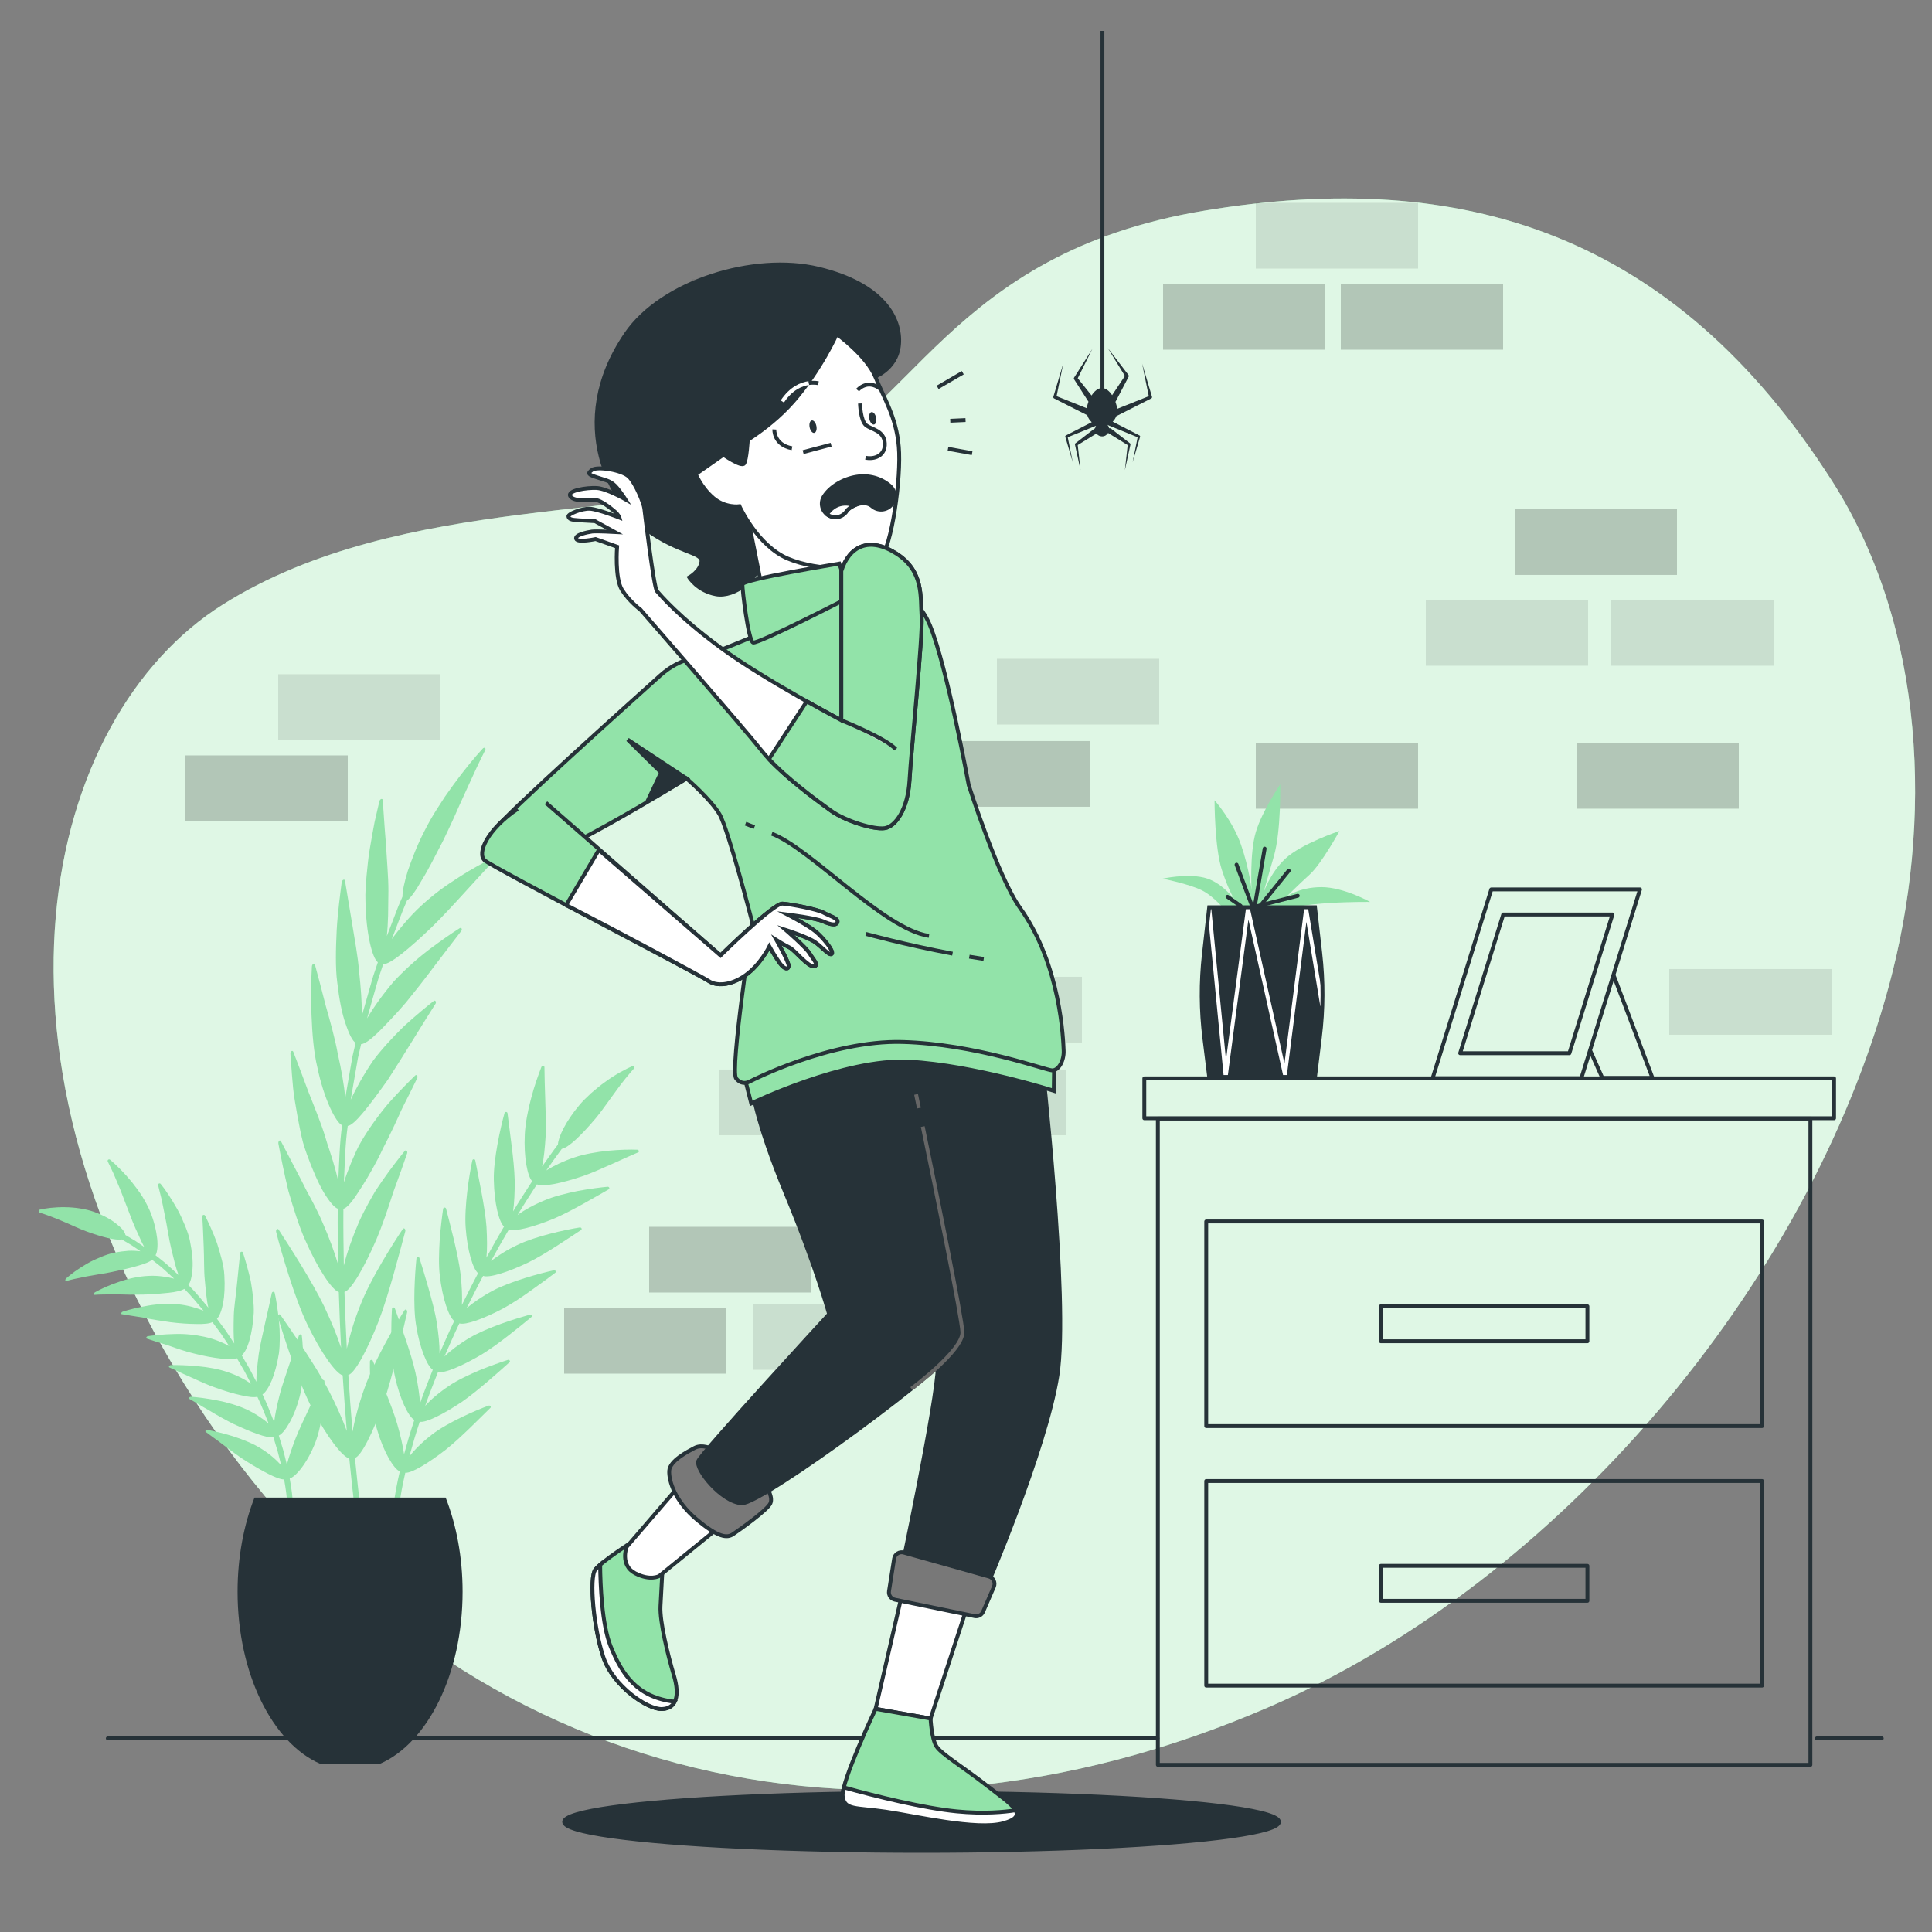 <?xml version="1.0" encoding="utf-8"?>
<!-- Generator: Adobe Illustrator 27.5.0, SVG Export Plug-In . SVG Version: 6.00 Build 0)  -->
<svg version="1.1" xmlns="http://www.w3.org/2000/svg" xmlns:xlink="http://www.w3.org/1999/xlink" x="0px" y="0px"
	 viewBox="0 0 500 500" style="enable-background:new 0 0 500 500;" xml:space="preserve">
<rect x="0" y="0" width="500" height="500" fill="#808080" stroke="none"/>
<g id="Background_Simple">
	<g>
		<path style="fill:#92E3A9;" d="M488.842,255.173c11.472-42.326,9.571-92.64-14.637-130.591
			c-41.029-64.322-95.763-81.136-162.509-70.061c-66.746,11.076-75.633,54.066-109.5,67.326
			c-33.867,13.26-98.238,5.483-144.515,34.596c-46.277,29.113-67.483,116.203-4.67,209.975s170.942,120.928,276.002,75.096
			C403.487,409.022,467.776,332.894,488.842,255.173z"/>
		<path style="opacity:0.7;fill:#FFFFFF;" d="M488.842,255.173c11.472-42.326,9.571-92.64-14.637-130.591
			c-41.029-64.322-95.763-81.136-162.509-70.061c-66.746,11.076-75.633,54.066-109.5,67.326
			c-33.867,13.26-98.238,5.483-144.515,34.596c-46.277,29.113-67.483,116.203-4.67,209.975s170.942,120.928,276.002,75.096
			C403.487,409.022,467.776,332.894,488.842,255.173z"/>
	</g>
</g>
<g id="Bricks">
	<g>
		<rect x="408" y="192.29" style="opacity:0.2;" width="42" height="17"/>
		<rect x="392" y="131.79" style="opacity:0.2;" width="42" height="17"/>
		<rect x="240" y="191.79" style="opacity:0.2;" width="42" height="17"/>
		<rect x="301" y="73.5" style="opacity:0.2;" width="42" height="17"/>
		<rect x="347" y="73.5" style="opacity:0.2;" width="42" height="17"/>
		<rect x="168" y="317.5" style="opacity:0.2;" width="42" height="17"/>
		<rect x="146" y="338.5" style="opacity:0.2;" width="42" height="17"/>
		<rect x="369" y="155.29" style="opacity:0.1;" width="42" height="17"/>
		<rect x="432" y="250.79" style="opacity:0.1;" width="42" height="17"/>
		<rect x="186" y="276.789" style="opacity:0.1;" width="42" height="17"/>
		<rect x="234" y="276.789" style="opacity:0.1;" width="42" height="17"/>
		<rect x="238" y="252.79" style="opacity:0.1;" width="42" height="17"/>
		<rect x="417" y="155.29" style="opacity:0.1;" width="42" height="17"/>
		<rect x="258" y="170.5" style="opacity:0.1;" width="42" height="17"/>
		<rect x="195" y="337.5" style="opacity:0.1;" width="42" height="17"/>
		<rect x="325" y="52.5" style="opacity:0.1;" width="42" height="17"/>
		<rect x="48" y="195.5" style="opacity:0.2;" width="42" height="17"/>
		<rect x="72" y="174.5" style="opacity:0.1;" width="42" height="17"/>
		<rect x="179" y="72.289" style="opacity:0.1;" width="42" height="17"/>
		<rect x="325" y="192.29" style="opacity:0.2;" width="42" height="17"/>
	</g>
</g>
<g id="Furniture">
	<g>
		
			<line style="fill:none;stroke:#263238;stroke-linecap:round;stroke-linejoin:round;stroke-miterlimit:10;" x1="299.562" y1="449.885" x2="27.899" y2="449.885"/>
		
			<line style="fill:none;stroke:#263238;stroke-linecap:round;stroke-linejoin:round;stroke-miterlimit:10;" x1="487" y1="449.885" x2="470.216" y2="449.885"/>
		<g>
			
				<rect x="299.65" y="289.483" style="fill:none;stroke:#263238;stroke-linecap:round;stroke-linejoin:round;stroke-miterlimit:10;" width="168.883" height="167.263"/>
			<g>
				
					<rect x="312.171" y="316.116" style="fill:none;stroke:#263238;stroke-linecap:round;stroke-linejoin:round;stroke-miterlimit:10;" width="143.842" height="52.957"/>
				
					<rect x="357.363" y="338.074" style="fill:none;stroke:#263238;stroke-linecap:round;stroke-linejoin:round;stroke-miterlimit:10;" width="53.457" height="9.041"/>
			</g>
			<g>
				
					<rect x="312.171" y="383.282" style="fill:none;stroke:#263238;stroke-linecap:round;stroke-linejoin:round;stroke-miterlimit:10;" width="143.842" height="52.957"/>
				
					<rect x="357.363" y="405.24" style="fill:none;stroke:#263238;stroke-linecap:round;stroke-linejoin:round;stroke-miterlimit:10;" width="53.457" height="9.042"/>
			</g>
			
				<rect x="296.15" y="279.079" style="fill:none;stroke:#263238;stroke-linecap:round;stroke-linejoin:round;stroke-miterlimit:10;" width="178.509" height="10.318"/>
		</g>
	</g>
	<g>
		<g>
			<polygon style="fill:none;stroke:#263238;stroke-linecap:round;stroke-linejoin:round;stroke-miterlimit:10;" points="
				424.43,230.181 385.938,230.181 370.761,279.052 409.252,279.052 			"/>
			<polygon style="fill:none;stroke:#263238;stroke-linecap:round;stroke-linejoin:round;stroke-miterlimit:10;" points="
				417.305,236.669 389.033,236.669 377.885,272.565 406.158,272.565 			"/>
		</g>
		<polyline style="fill:none;stroke:#263238;stroke-linecap:round;stroke-linejoin:round;stroke-miterlimit:10;" points="
			417.706,252.671 427.653,278.953 414.679,278.953 411.651,272.133 		"/>
	</g>
</g>
<g id="Plants">
	<g>
		<g>
			<path style="fill:#92E3A9;" d="M49.139,321.059c-0.231-1.22-0.706-2.51-1.262-3.883c-0.571-1.357-1.192-2.826-1.947-4.16
				c-1.505-2.671-3.165-5.19-4.335-6.605c-0.258-0.333-0.783-0.065-0.677,0.343c0.221,0.884,0.512,2.052,0.843,3.379
				c0.299,1.334,0.587,2.846,0.887,4.352c0.638,2.982,1.066,6.171,1.614,8.437c0.346,1.401,0.672,2.722,0.969,3.927
				c0.314,1.195,0.638,2.242,0.969,3.112l-2.902-2.636c-0.966-0.88-2.035-1.641-3.047-2.467c0.427-0.696,0.632-2.25,0.434-4.268
				c-0.234-1.972-0.779-4.548-1.879-7.173c-0.48-1.123-1.142-2.377-1.922-3.677c-0.792-1.281-1.759-2.536-2.73-3.783
				c-1.984-2.431-4.186-4.594-5.647-5.808c-0.329-0.284-0.804,0.074-0.614,0.459c0.412,0.847,0.957,1.942,1.526,3.2
				c0.532,1.264,1.127,2.681,1.738,4.133c1.098,2.855,2.247,5.843,3.111,8.089c0.557,1.362,1.104,2.606,1.631,3.702
				c0.492,1.149,0.965,2.151,1.419,2.971l-2.375-1.619l-2.475-1.465c-0.071-0.388-0.316-0.852-0.713-1.37
				c-0.414-0.489-0.989-1.016-1.694-1.568c-1.392-1.132-3.395-2.208-5.703-3.053c-2.057-0.728-4.875-1.189-7.538-1.21
				c-2.662-0.045-5.132,0.289-6.573,0.643c-0.333,0.086-0.299,0.678-0.012,0.762c1.365,0.393,3.576,1.212,5.829,2.174
				c2.269,0.936,4.571,2.083,6.434,2.733c3.866,1.409,7.37,2.32,9.025,2.038l2.455,1.453c0.806,0.503,1.575,1.067,2.365,1.597
				c-0.91-0.105-1.947-0.163-3.078-0.122c-1.156,0.083-2.391,0.245-3.649,0.498c-1.044,0.189-2.259,0.599-3.483,1.101
				c-1.229,0.516-2.444,1.044-3.618,1.748c-1.165,0.674-2.241,1.374-3.16,2.02c-0.925,0.674-1.696,1.323-2.263,1.806
				c-0.257,0.223-0.257,0.752-0.002,0.68c1.123-0.345,3.039-0.769,5.25-1.194c1.133-0.199,2.303-0.405,3.428-0.602
				c1.14-0.164,2.273-0.355,3.298-0.588c2.327-0.513,4.55-0.957,6.42-1.525c1.845-0.526,3.236-1.027,3.861-1.624
				c0.973,0.792,1.994,1.525,2.928,2.364l2.788,2.533c-0.892-0.236-1.929-0.435-3.059-0.572c-1.124-0.146-2.353-0.219-3.679-0.136
				c-2.2,0.102-4.988,0.631-7.568,1.548c-1.281,0.436-2.475,0.888-3.527,1.357c-1.063,0.495-1.962,0.96-2.631,1.322
				c-0.304,0.166-0.394,0.69-0.117,0.674c1.235-0.12,3.241-0.094,5.568-0.121c1.163-0.015,2.338,0.078,3.538,0.077
				c1.215-0.007,2.379-0.014,3.412-0.021c2.359-0.042,4.744-0.26,6.63-0.462c1.881-0.202,3.366-0.532,4.064-1.02
				c1.792,1.766,3.378,3.72,4.987,5.653c-1.723-0.687-3.951-1.405-6.587-1.659c-2.227-0.193-5.059-0.132-7.773,0.343
				c-2.718,0.467-5.126,1.085-6.595,1.573c-0.337,0.115-0.501,0.617-0.213,0.644c1.279,0.205,3.384,0.542,5.638,0.902
				c2.249,0.492,4.903,0.867,6.965,1.171c2.381,0.297,4.739,0.456,6.692,0.461c1.904,0.056,3.415-0.085,4.167-0.485l2.246,3.039
				l2.089,3.148c-1.613-0.888-3.78-1.813-6.402-2.387c-2.181-0.479-5.038-0.833-7.832-0.717c-2.767,0.063-5.289,0.329-6.814,0.553
				c-0.359,0.067-0.575,0.529-0.302,0.626c1.212,0.409,3.255,1.077,5.587,1.771c2.263,0.827,4.804,1.683,6.932,2.164
				c2.35,0.59,4.672,1.021,6.61,1.236c1.945,0.209,3.413,0.249,4.215-0.081l1.912,3.258l1.755,3.344
				c-1.511-1.053-3.579-2.192-6.117-3.03c-2.087-0.729-4.936-1.275-7.729-1.516c-2.768-0.265-5.301-0.33-6.931-0.274
				c-0.364,0.009-0.639,0.472-0.355,0.595c1.264,0.534,3.194,1.516,5.47,2.499c2.22,1.005,4.586,2.128,6.668,2.809
				c2.271,0.819,4.536,1.486,6.443,1.901c1.859,0.436,3.363,0.613,4.183,0.378c1.091,2.27,2.009,4.614,2.926,6.956
				c-1.394-1.212-3.352-2.564-5.738-3.685c-2.033-0.932-4.76-1.793-7.514-2.312c-2.721-0.544-5.234-0.853-6.851-0.957
				c-0.361-0.027-0.685,0.403-0.417,0.553c1.197,0.648,3.004,1.804,5.161,3.002c2.017,1.244,4.389,2.548,6.266,3.485
				c4.438,2.055,8.599,3.719,10.327,3.442l1.093,3.609l0.932,3.652c-1.222-1.381-2.988-2.961-5.237-4.347
				c-1.819-1.183-4.588-2.3-7.15-3.145c-2.644-0.833-5.167-1.384-6.681-1.677c-0.351-0.065-0.723,0.324-0.489,0.503
				c1.006,0.79,2.867,2.061,4.731,3.506c1.95,1.421,3.983,3,5.816,4.123c4.092,2.541,8.06,4.714,9.755,4.69
				c0.454,2.457,0.781,4.956,0.886,7.421c0.015,0.312,0.343,0.542,0.75,0.551c0.406,0.008,0.735-0.275,0.719-0.601
				c-0.11-2.582-0.444-5.112-0.907-7.624c1.592-0.447,4.611-4.09,6.652-9.34c0.849-2.232,1.547-5.316,1.883-8.262
				c0.42-2.983,0.41-5.774,0.461-7.537c0.007-0.401-0.567-0.474-0.732-0.101c-0.734,1.611-1.936,4.249-3.2,7.024
				c-1.323,2.766-2.618,5.554-3.502,7.744c-1.015,2.686-1.867,5.092-2.289,6.907c-0.295-1.272-0.637-2.533-0.959-3.798l-1.135-3.747
				c0.754-0.338,1.736-1.487,2.729-3.245c1.019-1.767,1.963-4.116,2.662-6.81c0.658-2.344,0.855-5.382,0.949-8.373
				c-0.028-2.911-0.162-5.779-0.387-7.458c-0.047-0.387-0.626-0.392-0.746-0.009c-0.498,1.663-1.464,4.457-2.414,7.295
				c-0.909,2.827-2.023,5.818-2.565,8.049c-0.71,2.786-1.241,5.267-1.427,7.121c-0.939-2.433-1.896-4.862-3.024-7.215
				c0.71-0.425,1.569-1.691,2.376-3.559c0.755-1.839,1.44-4.278,1.879-7.044c0.3-2.327,0.304-5.442,0.026-8.362
				c-0.32-2.879-0.738-5.698-1.125-7.335c-0.085-0.376-0.66-0.32-0.742,0.072c-0.327,1.693-1.015,4.564-1.667,7.478
				c-0.619,2.902-1.37,5.96-1.703,8.257c-0.358,2.816-0.656,5.364-0.625,7.226l-1.813-3.465l-1.979-3.373
				c0.648-0.492,1.409-1.873,1.967-3.783c0.56-1.91,0.99-4.403,1.148-7.191c0.079-2.352-0.275-5.386-0.784-8.297
				c-0.654-2.876-1.473-5.631-2.01-7.314c-0.118-0.387-0.712-0.264-0.732,0.139c-0.181,1.773-0.477,4.677-0.789,7.731
				c-0.254,2.973-0.796,6.101-0.852,8.398c-0.064,2.826-0.105,5.398,0.121,7.246l-2.158-3.26l-2.323-3.144
				c0.606-0.564,1.183-1.982,1.597-3.974c0.358-1.959,0.494-4.485,0.318-7.298c-0.107-2.445-0.991-5.405-1.907-8.322
				c-1.019-2.836-2.293-5.475-3.087-7.101c-0.2-0.358-0.76-0.169-0.724,0.241c0.148,1.808,0.253,4.817,0.377,7.832
				c0.133,3.02,0.041,6.242,0.28,8.526c0.267,2.853,0.477,5.433,0.923,7.226c-1.672-2.004-3.312-4.036-5.175-5.873
				c0.532-0.634,0.928-2.109,1.07-4.151C49.975,326.35,49.715,323.858,49.139,321.059z"/>
		</g>
		<g>
			<path style="fill:#92E3A9;" d="M105.063,259.445c2.171-2.67,5.069-6.321,7.64-9.799c2.629-3.428,5.126-6.684,6.65-8.671
				c0.36-0.443,0.077-1.041-0.365-0.77c-1.921,1.196-4.952,3.292-8.232,5.765c-3.223,2.483-6.443,5.438-8.878,8.076
				c-2.82,3.309-5.231,6.699-6.88,9.52l1.995-7.06l1.017-3.524l1.17-3.477c1.681,0.206,6.747-3.989,12.594-9.586
				c5.028-4.884,12.493-13.558,16.025-17.073c0.387-0.413,0.15-1.04-0.305-0.806c-1.981,1.034-5.344,2.766-8.728,4.984
				c-1.7,1.101-3.507,2.271-5.13,3.51c-1.619,1.241-3.153,2.507-4.458,3.718c-1.642,1.485-3.088,3.034-4.377,4.538
				c-1.299,1.5-2.455,2.949-3.415,4.272c1.323-3.329,2.496-6.72,3.942-9.999c0.926-0.645,2.311-2.583,3.885-5.366
				c1.709-2.721,3.49-6.347,5.522-10.248c0.87-1.745,1.778-3.787,2.772-5.903c0.475-1.072,0.96-2.167,1.447-3.267
				c0.499-1.094,1-2.192,1.493-3.273c1.955-4.338,3.851-8.406,5.107-10.834c0.285-0.553-0.193-0.901-0.629-0.431
				c-1.892,2.035-4.807,5.524-7.66,9.461c-0.704,0.991-1.419,1.998-2.131,3c-0.667,1.033-1.332,2.062-1.982,3.068
				c-1.305,2.015-2.409,4.019-3.303,5.804c-1.928,3.7-3.264,7.327-4.296,10.269c-0.939,2.987-1.404,5.369-1.393,6.713l-1.083,2.521
				l-0.986,2.561l-1.972,5.121c0.16-1.597,0.269-3.412,0.322-5.382c0.024-1.975,0.05-4.089,0.077-6.275
				c0.005-1.831-0.092-3.9-0.244-6.064c-0.141-2.158-0.287-4.393-0.428-6.55c-0.372-4.36-0.597-8.4-0.794-10.897
				c-0.042-0.568-0.717-0.344-0.87,0.29c-0.32,1.383-0.743,3.209-1.224,5.286c-0.403,2.096-0.829,4.436-1.222,6.823
				c-0.429,2.371-0.643,4.872-0.873,7.184c-0.204,2.325-0.363,4.489-0.285,6.377c0.122,8.526,1.783,14.982,3.21,15.981l-1.153,3.428
				c-0.36,1.15-0.67,2.316-1.007,3.473l-1.982,6.957c0.034-3.201-0.238-7.262-0.735-11.653c-0.274-3.624-1.127-8.211-1.831-12.506
				c-0.72-4.328-1.389-8.344-1.794-10.78c-0.085-0.557-0.746-0.276-0.853,0.363c-0.357,2.848-1.006,7.452-1.292,12.307
				c-0.239,4.879-0.372,9.899,0.142,13.65c0.49,4.247,1.184,7.914,2.153,10.67c0.906,2.739,1.833,4.503,2.597,4.932l-0.814,3.525
				l-0.621,3.564l-1.235,7.131c-0.306-3.186-0.996-7.196-1.974-11.528c-0.648-3.584-1.877-8.05-3.088-12.295
				c-1.051-4.188-2.125-8.155-2.787-10.581c-0.151-0.553-0.768-0.203-0.796,0.452c-0.343,5.745-0.406,18.704,1.407,26.044
				c1.728,8.369,4.841,14.362,6.411,15.027c-0.672,4.784-0.746,9.618-0.993,14.437c-0.353-1.565-0.823-3.324-1.395-5.218
				c-0.286-0.947-0.598-1.927-0.933-2.934c-0.354-1.009-0.687-2.04-0.981-3.083c-1.041-3.493-2.824-7.82-4.442-11.92
				c-1.488-4.066-2.974-7.921-3.885-10.281c-0.208-0.538-0.785-0.122-0.744,0.537c0.104,1.435,0.242,3.329,0.399,5.484
				c0.186,2.142,0.342,4.509,0.793,6.957c0.395,2.437,0.838,4.905,1.315,7.203c0.246,1.15,0.469,2.255,0.756,3.3
				c0.316,1.049,0.635,2.032,0.953,2.925c1.46,4.071,2.979,7.521,4.405,9.972c1.488,2.431,2.78,3.953,3.621,4.21
				c-0.044,4.812,0.024,9.623,0.103,14.433c-0.924-3.084-2.288-6.887-4.04-10.87c-0.712-1.668-1.611-3.503-2.599-5.387
				c-0.506-0.938-1.021-1.892-1.536-2.847c-0.497-0.985-0.994-1.97-1.482-2.938c-2.059-3.945-3.97-7.605-5.129-9.826
				c-0.273-0.515-0.794-0.032-0.671,0.624c0.542,2.869,1.452,7.556,2.599,12.284c1.313,4.526,2.794,9.205,4.291,12.552
				c3.339,7.641,7.05,13.099,8.739,13.551c0.149,4.809,0.35,9.615,0.591,14.42c-0.983-3.054-2.548-6.805-4.385-10.727
				c-3.155-6.538-9.144-15.773-11.776-19.845c-0.302-0.462-0.794,0.032-0.634,0.636c1.349,5.315,4.843,17.248,8.021,23.82
				c3.607,7.516,7.486,12.852,9.186,13.249c0.315,4.801,0.653,9.6,1.068,14.393c-1.111-3.018-2.762-6.72-4.74-10.578
				c-3.354-6.435-9.67-15.457-12.42-19.429c-0.313-0.451-0.793,0.059-0.618,0.656c1.545,5.252,5.399,17.056,8.804,23.524
				c3.838,7.398,7.901,12.607,9.619,12.944c0.467,4.778,0.978,9.55,1.593,14.319c0.077,0.602,0.471,1.047,0.873,0.989
				c0.402-0.058,0.662-0.582,0.585-1.18c-0.611-4.737-1.121-9.496-1.586-14.255c1.612-0.488,4.607-6.399,7.382-14.201
				c2.352-6.742,4.945-18.385,6.117-23.455c0.134-0.579-0.379-1.027-0.661-0.576c-2.474,3.935-7.916,13.243-10.313,20.025
				c-1.504,4.176-2.579,8.202-3.143,11.411c-0.427-4.883-0.77-9.773-1.092-14.664c1.634-0.432,4.831-6.245,7.846-13.956
				c2.584-6.665,5.53-18.206,6.889-23.222c0.149-0.574-0.353-1.037-0.646-0.597c-2.588,3.84-8.36,12.955-10.964,19.657
				c-1.656,4.125-2.822,8.113-3.519,11.304c-0.251-4.895-0.455-9.793-0.608-14.692c1.643-0.378,5.023-6.087,8.308-13.683
				c1.383-3.278,2.949-7.781,4.299-12.072c1.513-4.081,2.843-7.836,3.614-10.126c0.177-0.52-0.3-0.993-0.614-0.607
				c-1.378,1.693-3.631,4.566-5.947,7.909c-0.578,0.836-1.164,1.696-1.733,2.576c-0.535,0.91-1.06,1.829-1.563,2.74
				c-1.005,1.823-1.921,3.62-2.649,5.264c-1.743,4.065-3.123,8.011-3.879,11.177c-0.086-4.9-0.154-9.802-0.11-14.703
				c0.824-0.16,2.137-1.637,3.666-4.008c1.581-2.352,3.497-5.492,5.319-9.029c0.395-0.761,0.797-1.593,1.202-2.472
				c0.446-0.878,0.916-1.802,1.399-2.753c0.946-1.901,1.889-3.906,2.773-5.85c0.828-1.949,1.849-3.818,2.672-5.483
				c0.817-1.658,1.535-3.115,2.079-4.219c0.243-0.501-0.171-1.028-0.533-0.677c-1.587,1.537-4.192,4.152-6.915,7.213
				c-2.588,3.064-5.127,6.605-6.941,9.691c-0.578,0.951-1.062,1.906-1.482,2.853c-0.437,0.946-0.846,1.881-1.226,2.794
				c-0.759,1.826-1.397,3.565-1.89,5.123c0.257-4.88,0.314-9.775,0.998-14.623c1.725-0.151,5.662-5.329,10.353-11.914
				c3.777-5.78,9.689-15.557,12.36-19.688c0.296-0.477-0.059-1.047-0.457-0.733c-1.747,1.377-4.622,3.724-7.658,6.491
				c-2.866,2.794-5.853,6.031-7.998,8.901c-2.436,3.578-4.462,7.204-5.834,10.18l1.252-7.227l0.625-3.613l0.824-3.574
				c0.84,0.02,2.449-1.14,4.454-3.076C99.861,265.173,102.442,262.51,105.063,259.445z"/>
		</g>
		<g>
			<path style="fill:#92E3A9;" d="M143.46,315.332c4.601-1.97,11.235-5.931,14.089-7.54c0.329-0.181,0.096-0.697-0.301-0.664
				c-1.735,0.157-4.578,0.512-7.621,1.075c-2.992,0.607-6.223,1.393-8.535,2.378c-2.895,1.182-5.398,2.573-7.15,3.861
				c1.61-2.683,3.31-5.309,5.014-7.931c1.51,0.753,6.426-0.3,11.882-2.131c2.347-0.792,5.208-2.111,7.857-3.281
				c2.633-1.219,5.056-2.249,6.488-2.886c0.329-0.132,0.132-0.654-0.255-0.671c-1.695-0.072-4.512-0.023-7.545,0.271
				c-3.022,0.31-6.248,0.883-8.626,1.693c-2.964,0.969-5.514,2.235-7.365,3.396c1.319-1.871,2.621-3.756,3.998-5.584
				c1.699-0.263,5.117-3.568,8.7-7.816c0.79-0.948,1.659-2.053,2.51-3.278c0.871-1.2,1.784-2.457,2.672-3.68
				c1.755-2.478,3.585-4.666,4.779-5.999c0.267-0.307-0.064-0.798-0.438-0.624c-1.646,0.731-4.345,2.124-6.901,4.01
				c-1.307,0.917-2.553,1.964-3.741,2.984c-1.133,1.058-2.21,2.092-3.031,3.085c-3.484,4.125-5.478,8.285-5.547,10.196
				c-1.422,1.86-2.737,3.796-4.096,5.7c0.457-2.101,0.733-4.907,0.923-8.002c0.126-2.606,0.005-6.014-0.11-9.301
				c-0.099-3.277-0.207-6.437-0.209-8.385c0-0.444-0.608-0.513-0.784-0.087c-0.716,1.869-1.846,4.913-2.671,8.145
				c-0.877,3.226-1.495,6.639-1.625,9.28c-0.306,6.02,0.715,10.962,1.915,12.145c-1.678,2.585-3.358,5.168-4.942,7.81
				c0.295-2.146,0.449-4.935,0.412-8.031c-0.068-2.608-0.394-5.955-0.823-9.195c-0.411-3.242-0.798-6.302-1.034-8.166
				c-0.051-0.428-0.652-0.455-0.774-0.034c-1.047,3.719-2.92,12.125-2.769,17.366c0.115,5.996,1.336,10.849,2.637,11.985
				c-1.569,2.651-3.073,5.338-4.553,8.039c0.232-2.136,0.187-4.96,0.012-8.029c-0.378-5.142-2.208-13.422-2.898-17.116
				c-0.084-0.419-0.679-0.413-0.766,0.009c-0.819,3.697-2.111,12.14-1.725,17.342c0.419,5.957,1.876,10.756,3.221,11.828
				c-1.46,2.712-2.815,5.477-4.197,8.227c0.135-2.145-0.004-4.951-0.345-8.017c-0.603-5.113-2.826-13.267-3.747-16.902
				c-0.105-0.411-0.699-0.378-0.765,0.043c-0.268,1.855-0.653,4.9-0.889,8.114c-0.186,3.238-0.294,6.611,0.04,9.218
				c0.672,5.909,2.347,10.669,3.732,11.671c-1.348,2.77-2.554,5.607-3.807,8.421c0.022-2.15-0.234-4.942-0.728-8.004
				c-0.38-2.541-1.273-5.841-2.146-8.936c-0.867-3.083-1.777-6.002-2.343-7.784c-0.129-0.406-0.715-0.347-0.755,0.078
				c-0.374,3.701-0.975,12.191-0.09,17.386c0.925,5.905,2.892,10.575,4.309,11.49c-1.144,2.862-2.269,5.732-3.285,8.644
				c-0.15-2.163-0.547-4.927-1.207-7.962c-0.571-2.547-1.563-5.757-2.63-8.845c-1.01-3.051-2.044-5.947-2.685-7.718
				c-0.146-0.404-0.731-0.313-0.753,0.119c-0.232,3.778-0.422,12.349,0.771,17.507c1.281,5.886,3.512,10.405,5.02,11.234
				c-0.982,2.924-1.846,5.888-2.659,8.867c-0.308-2.143-0.921-4.878-1.789-7.876c-1.455-4.962-4.897-12.803-6.298-16.294
				c-0.166-0.397-0.748-0.269-0.75,0.165c-0.075,3.795,0.292,12.491,1.838,17.595c1.702,5.849,4.307,10.178,5.89,10.863
				c-0.697,3.006-1.29,6.031-1.659,9.13c-0.044,0.392,0.254,0.752,0.661,0.778c0.405,0.025,0.758-0.24,0.8-0.617
				c0.356-2.991,0.941-5.989,1.629-8.951c1.641,0.153,5.926-2.469,10.435-5.944c3.861-3.047,9.184-8.526,11.589-10.852
				c0.269-0.268-0.093-0.712-0.466-0.57c-3.306,1.196-10.696,4.403-14.704,7.518c-2.455,1.895-4.479,3.909-5.809,5.632
				c0.822-3.011,1.691-6.012,2.687-8.975c1.622,0.307,6.118-1.952,10.907-5.151c4.082-2.808,9.836-8.023,12.337-10.255
				c0.283-0.257-0.054-0.725-0.434-0.602c-1.665,0.54-4.405,1.478-7.284,2.656c-2.811,1.193-5.82,2.615-7.897,4.026
				c-2.591,1.732-4.772,3.59-6.222,5.208c1.03-2.951,2.166-5.865,3.328-8.768c1.631,0.429,6.227-1.548,11.233-4.486
				c4.257-2.577,10.297-7.549,12.93-9.726c0.297-0.249-0.015-0.736-0.402-0.627c-1.699,0.479-4.489,1.312-7.427,2.362
				c-2.924,1.048-5.925,2.338-8.134,3.616c-2.678,1.593-4.956,3.325-6.533,4.838c1.265-2.86,2.492-5.738,3.86-8.553
				c1.585,0.508,6.308-1.191,11.457-3.932c2.183-1.204,4.896-2.98,7.313-4.741c2.465-1.732,4.703-3.411,6.055-4.432
				c0.312-0.229,0.026-0.725-0.369-0.638c-3.442,0.749-11.321,2.872-15.809,5.286c-2.77,1.468-5.107,3.102-6.771,4.526
				c1.407-2.796,2.781-5.609,4.266-8.365c1.549,0.579,6.372-0.922,11.612-3.427c4.529-2.185,10.925-6.635,13.75-8.447
				c0.32-0.212,0.055-0.72-0.34-0.655c-3.478,0.526-11.428,2.256-16.01,4.466c-2.858,1.322-5.233,2.871-6.961,4.218
				c1.506-2.744,3.03-5.477,4.624-8.169C133.219,318.825,138.121,317.555,143.46,315.332z"/>
		</g>
		<path style="fill:#263238;" d="M82.823,456.451h15.555c12.303-5.4,21.34-23.278,21.34-44.516c0-8.942-1.606-17.285-4.379-24.358
			H65.862c-2.773,7.073-4.378,15.416-4.378,24.358C61.483,433.173,70.52,451.051,82.823,456.451z"/>
	</g>
	<g>
		<path style="fill:#92E3A9;" d="M317.338,235.89c0,0-3.014-3.836-6.302-5.48c-3.288-1.644-10.138-3.014-10.138-3.014
			s6.028-1.37,10.685-0.274c4.658,1.096,7.946,5.754,7.946,5.754s-1.37-1.918-3.288-7.672c-1.918-5.754-1.918-18.083-1.918-18.083
			s4.658,5.206,6.85,11.507c2.192,6.302,2.74,11.781,2.74,11.781s-0.548-9.59,1.096-15.069c1.644-5.48,6.302-12.329,6.302-12.329
			s0.274,12.055-1.644,18.631c-1.918,6.576-2.74,9.589-2.74,9.589s1.644-5.206,5.754-9.041c4.11-3.836,13.973-7.124,13.973-7.124
			s-4.658,8.493-7.672,11.233c-3.014,2.74-6.028,5.754-6.028,5.754s3.288-2.466,9.042-2.466c5.754,0,12.603,3.836,12.603,3.836
			s-20.001-0.274-23.837,3.014L317.338,235.89z"/>
		<g>
			
				<line style="fill:none;stroke:#263238;stroke-linecap:round;stroke-linejoin:round;stroke-miterlimit:10;" x1="321.059" y1="234.425" x2="317.683" y2="232.088"/>
			
				<line style="fill:none;stroke:#263238;stroke-linecap:round;stroke-linejoin:round;stroke-miterlimit:10;" x1="324.694" y1="236.243" x2="320.02" y2="223.778"/>
			
				<line style="fill:none;stroke:#263238;stroke-linecap:round;stroke-linejoin:round;stroke-miterlimit:10;" x1="324.175" y1="237.801" x2="327.291" y2="219.624"/>
			
				<line style="fill:none;stroke:#263238;stroke-linecap:round;stroke-linejoin:round;stroke-miterlimit:10;" x1="324.694" y1="236.243" x2="333.523" y2="225.336"/>
			
				<line style="fill:none;stroke:#263238;stroke-linecap:round;stroke-linejoin:round;stroke-miterlimit:10;" x1="322.963" y1="235.126" x2="335.86" y2="231.828"/>
		</g>
		<path style="fill:#263238;" d="M340.324,278.716h-27.388l-1.235-9.935c-0.901-7.251-0.945-14.583-0.129-21.843l1.364-12.136
			h27.388l1.35,11.876c0.825,7.252,0.792,14.576-0.097,21.82L340.324,278.716z"/>
		<polyline style="fill:#263238;stroke:#FFFFFF;stroke-linecap:round;stroke-linejoin:round;stroke-miterlimit:10;" points="
			342.142,260.058 338.032,235.126 332.553,278.142 322.963,235.126 317.209,278.69 312.937,234.801 		"/>
		<path style="fill:none;stroke:#263238;stroke-miterlimit:10;" d="M340.324,278.716h-27.388l-1.235-9.935
			c-0.901-7.251-0.945-14.583-0.129-21.843l1.364-12.136h27.388l1.35,11.876c0.825,7.252,0.792,14.576-0.097,21.82L340.324,278.716z
			"/>
	</g>
</g>
<g id="Spider">
	<g>
		<path style="fill:#263238;" d="M298.132,102.679l-2.552-8.566l1.721,8.419l-8.182,3.279c-0.059-0.564-0.211-1.189-0.44-1.811
			l3.382-6.456l0.022-0.042c0.078-0.15,0.057-0.325-0.039-0.451l-5.348-6.979l4.429,7.227l-3.312,4.979
			c-0.701-1.061-1.622-1.849-2.634-1.849c-1.036,0-1.977,0.826-2.684,1.926l-3.578-4.464l3.781-7.587l-4.721,7.419
			c-0.085,0.134-0.091,0.311,0.001,0.453l0.026,0.04l3.69,5.74c-0.218,0.58-0.365,1.164-0.435,1.701l-7.816-3.126l1.724-8.419
			l-2.558,8.566c-0.051,0.17,0.025,0.356,0.189,0.439l0.031,0.016l8.553,4.329c0.215,0.705,0.622,1.324,1.158,1.802l-6.679,3.431
			l-0.023,0.012c-0.124,0.064-0.182,0.208-0.143,0.338l1.939,6.593l-1.307-6.48l7.316-2.97c-0.118,0.2-0.197,0.423-0.231,0.663
			c-0.053,0.016-0.105,0.037-0.155,0.067c-0.02,0.012-0.039,0.026-0.057,0.04l-4.856,3.749l-0.029,0.022
			c-0.102,0.079-0.144,0.208-0.118,0.328l1.438,6.609l-0.724-6.483l4.843-2.986c0.333,0.447,0.862,0.741,1.462,0.741
			c0.665,0,1.242-0.359,1.562-0.891c0.013,0.009,0.023,0.02,0.037,0.028l5.029,3.107l-0.723,6.483l1.435-6.609
			c0.026-0.119-0.016-0.249-0.118-0.328l-0.029-0.022l-4.845-3.749c-0.018-0.014-0.038-0.028-0.057-0.04
			c-0.152-0.094-0.327-0.117-0.488-0.081c-0.048-0.318-0.176-0.606-0.366-0.849c0.018-0.007,0.038-0.013,0.056-0.02
			c0.059,0.057,0.128,0.104,0.208,0.137l7.504,3.053l-1.305,6.48l1.935-6.593c0.038-0.131-0.019-0.274-0.143-0.338l-0.024-0.012
			l-6.918-3.563c0.404-0.398,0.72-0.882,0.925-1.421l9.026-4.579l0.031-0.016C298.107,103.035,298.183,102.849,298.132,102.679z"/>
		<line style="fill:none;stroke:#263238;stroke-miterlimit:10;" x1="285.308" y1="101.199" x2="285.308" y2="8"/>
	</g>
</g>
<g id="Character">
	<g>
		<ellipse style="fill:#263238;stroke:#263238;stroke-miterlimit:10;" cx="238.5" cy="471.5" rx="92.5" ry="7.5"/>
		<g>
			<g>
				<path style="fill:#263238;stroke:#263238;stroke-miterlimit:10;" d="M225.684,97.812c0,0,6.405-1.963,6.977-8.651
					c0.572-6.688-3.988-15.544-20.777-19.602c-16.788-4.058-40.603,3.348-49.834,16.831c-16.012,23.388-3.25,44.548,5.237,50.677
					c8.487,6.128,14.593,5.829,14.247,8.33c-0.345,2.501-3.158,4.029-3.158,4.029s2.122,3.474,6.903,4.363
					c4.781,0.889,11.555-3.994,12.556-10.869c1.002-6.875-0.797-12.432-1.199-16.653c-0.402-4.221,19.783-24.126,20.92-25.745
					C218.696,98.904,225.684,97.812,225.684,97.812z"/>
				<polygon style="fill:#FFFFFF;stroke:#263238;stroke-miterlimit:10;" points="193.673,134.505 197.305,152.759 216.838,148.776 
					216.714,143.31 193.577,132.4 				"/>
				<g>
					<path style="fill:#FFFFFF;stroke:#263238;stroke-miterlimit:10;" d="M216.555,86.468c0,0-4.177,9.324-11.225,17.39
						c-7.048,8.066-16.48,12.698-16.48,12.698l-8.78,6.136c0,0,1.287,3.375,4.444,6.117c3.157,2.742,6.859,2.208,6.859,2.208
						s4.592,10.165,12.49,13.531c7.898,3.366,20.756,3.327,23.864,0.189c3.108-3.137,5.564-21.369,4.881-29.119
						c-0.683-7.75-3.741-12.323-6.007-17.955C224.335,92.031,216.555,86.468,216.555,86.468z"/>
					<line style="fill:none;stroke:#263238;stroke-miterlimit:10;" x1="249.163" y1="96.462" x2="242.654" y2="100.247"/>
					<line style="fill:none;stroke:#263238;stroke-miterlimit:10;" x1="245.929" y1="108.897" x2="249.879" y2="108.716"/>
					<line style="fill:none;stroke:#263238;stroke-miterlimit:10;" x1="245.339" y1="116.155" x2="251.583" y2="117.281"/>
					<path style="fill:none;stroke:#263238;stroke-miterlimit:10;" d="M222.563,104.423c0,0,0.128,4.415,1.534,5.592
						c1.405,1.178,4.701,1.356,4.889,4.672c0.188,3.316-2.801,4.256-4.979,3.771"/>
					<g>
						<path style="fill:#263238;stroke:#263238;stroke-miterlimit:10;" d="M215.994,133.846c-0.571-0.031-1.143-0.202-1.662-0.527
							c-1.639-1.024-2.138-3.184-1.114-4.823c1.575-2.521,4.97-4.576,8.449-5.116c3.206-0.495,6.268,0.334,8.622,2.338
							c1.472,1.253,1.65,3.462,0.397,4.934c-1.253,1.473-3.462,1.649-4.934,0.397c-0.814-0.694-1.8-0.94-3.014-0.751
							c-1.887,0.292-3.309,1.467-3.584,1.907C218.454,133.325,217.225,133.913,215.994,133.846z"/>
					</g>
					<path style="fill:#263238;" d="M211.28,110.246c0.182,0.889-0.062,1.689-0.543,1.787c-0.481,0.098-1.019-0.543-1.2-1.431
						c-0.181-0.889,0.062-1.689,0.543-1.787C210.562,108.716,211.099,109.357,211.28,110.246z"/>
					<path style="fill:#263238;" d="M226.732,108.082c0.182,0.889-0.062,1.689-0.543,1.787c-0.482,0.098-1.019-0.542-1.2-1.431
						c-0.181-0.889,0.062-1.689,0.543-1.787C226.013,106.553,226.55,107.194,226.732,108.082z"/>
					<path style="fill:none;stroke:#FFFFFF;stroke-miterlimit:10;" d="M209.341,99.134c-1.9,0.269-4.587,1.326-6.874,4.771"/>
					<path style="fill:none;stroke:#263238;stroke-miterlimit:10;" d="M211.786,99.183c0,0-0.992-0.255-2.444-0.049"/>
					<path style="fill:none;stroke:#263238;stroke-miterlimit:10;" d="M221.944,100.969c0,0,2.473-3.016,5.896-0.311"/>
					<path style="fill:none;stroke:#263238;stroke-miterlimit:10;" d="M200.396,111.142c0,0-0.215,3.978,4.566,4.866"/>
					<line style="fill:none;stroke:#263238;stroke-miterlimit:10;" x1="207.848" y1="117.004" x2="215.091" y2="115.086"/>
					<path style="fill:#263238;stroke:#263238;stroke-miterlimit:10;" d="M187.031,117.558c0,0,4.855,3.412,5.54,2.399
						c0.685-1.013,0.968-6.247,0.968-6.247L187.031,117.558z"/>
					<path style="fill:#FFFFFF;stroke:#263238;stroke-miterlimit:10;" d="M214.027,133.083c0.101,0.079,0.193,0.166,0.305,0.236
						c0.519,0.325,1.091,0.496,1.662,0.527c1.231,0.067,2.46-0.521,3.16-1.641c0.193-0.309,0.958-0.975,2.045-1.448
						C217.118,129.394,214.908,131.739,214.027,133.083z"/>
				</g>
			</g>
			<g>
				<path style="fill:#263238;stroke:#263238;stroke-miterlimit:10;" d="M269.525,273.467c0,0,7.141,63.114,4.13,82.485
					c-3.012,19.372-18.851,56.04-18.851,56.04l-21.872-3.999c0,0,9.648-45.439,9.814-54.699
					c0.165-9.261-13.643-47.683-11.003-74.085C234.381,252.808,267.302,266.56,269.525,273.467z"/>
				<g>
					<polygon style="fill:#FFFFFF;stroke:#263238;stroke-miterlimit:10;" points="250.365,415.639 240.831,444.762 226.605,442.254 
						233.71,411.409 					"/>
					<g>
						<path style="fill:#92E3A9;stroke:#263238;stroke-miterlimit:10;" d="M240.831,444.762c0,0,0.231,5.218,1.521,7.199
							c1.29,1.982,6.551,5.095,13.102,10.19c6.551,5.095,11.113,7.768,4.245,9.693c-6.868,1.924-22.824-1.866-30.506-2.99
							c-7.682-1.124-10.731-0.31-11.106-4.057c-0.375-3.747,8.517-22.543,8.517-22.543L240.831,444.762z"/>
						<path style="fill:#FFFFFF;stroke:#263238;stroke-miterlimit:10;" d="M229.193,468.854c-7.682-1.124-10.731-0.309-11.106-4.057
							c-0.05-0.498,0.067-1.266,0.302-2.215c8.467,2.349,20.702,5.368,29.209,6.202c7.052,0.691,12.332,0.168,15.207-0.292
							c0.812,1.393,0.097,2.454-3.107,3.352C252.831,473.768,236.876,469.978,229.193,468.854z"/>
					</g>
				</g>
				<path style="fill:#787878;stroke:#263238;stroke-miterlimit:10;" d="M257.214,410.66l-2.794,6.452
					c-0.368,0.85-1.283,1.326-2.19,1.138l-20.62-4.252c-1.023-0.211-1.7-1.189-1.537-2.221l1.326-8.407
					c0.182-1.157,1.334-1.895,2.462-1.579l22.088,6.206C257.089,408.32,257.685,409.573,257.214,410.66z"/>
			</g>
			<g>
				<g>
					<g>
						<path style="fill:#92E3A9;stroke:#263238;stroke-miterlimit:10;" d="M163.696,398.979c0,0-8.043,5.112-9.638,7.245
							c-1.595,2.133-0.449,15.139,2.102,22.674c2.551,7.535,11.471,13.565,15.179,13.396c3.708-0.169,4.625-3.448,3.06-8.711
							c-1.564-5.262-3.687-13.884-3.468-17.94c0.219-4.056,0.579-10.694,0.579-10.694L163.696,398.979z"/>
						<path style="fill:#FFFFFF;stroke:#263238;stroke-miterlimit:10;" d="M171.339,442.295c1.606-0.073,2.687-0.732,3.271-1.882
							c-9.749-1.112-13.657-7.083-16.585-14.359c-2.26-5.616-2.657-15.947-2.707-21.094c-0.548,0.477-0.997,0.913-1.259,1.265
							c-1.595,2.133-0.449,15.139,2.102,22.674C158.711,436.434,167.631,442.464,171.339,442.295z"/>
					</g>
					<path style="fill:#FFFFFF;stroke:#263238;stroke-miterlimit:10;" d="M176.743,383.412l-14.602,16.963
						c0,0-1.734,4.714,2.222,6.777c3.957,2.063,6.249,0.708,6.249,0.708l17.024-13.873L176.743,383.412z"/>
				</g>
				<path style="fill:#787878;stroke:#263238;stroke-miterlimit:10;" d="M184.229,374.941c0,0-2.521-1.246-4.425-0.239
					c-1.904,1.007-6.468,3.349-6.608,5.93c-0.14,2.581,1.425,7.844,7.086,12.588c5.661,4.744,7.873,4.864,9.408,3.837
					c1.535-1.027,8.841-6.179,9.678-7.983c0.837-1.804-1.216-4.874-2.631-6.06C195.321,381.828,184.229,374.941,184.229,374.941z"/>
				<g>
					<path style="fill:#263238;stroke:#263238;stroke-miterlimit:10;" d="M194.475,280.94c0,0,0.996,8.93,8.849,27.847
						c7.853,18.917,11.251,31.306,11.251,31.306s-32.988,35.815-33.845,37.987c-0.857,2.173,6.079,10.685,11.242,10.964
						c5.163,0.279,55.602-36.81,56.988-41.913c1.386-5.103-15.376-77.473-15.376-77.473S208.14,267.625,194.475,280.94z"/>
					<path style="fill:none;stroke:#666666;stroke-miterlimit:10;" d="M238.808,291.552c3.3,15.965,10.18,49.636,10.262,53.244
						c0.108,4.748-13.193,14.607-13.193,14.607"/>
					<path style="fill:none;stroke:#666666;stroke-miterlimit:10;" d="M237.08,283.229c0,0,0.273,1.308,0.738,3.543"/>
				</g>
			</g>
			<g>
				<path style="fill:#92E3A9;stroke:#263238;stroke-miterlimit:10;" d="M192.353,277.442l2.064,8.123
					c0,0,24.168-11.712,40.893-10.807c16.725,0.905,37.398,7.531,37.398,7.531l0.088-6.254c0,0-5.984-5.081-20.578-8.374
					c-14.593-3.293-34.382-3.112-43.875,1.132C198.85,273.036,192.353,277.442,192.353,277.442z"/>
				<g>
					<path style="fill:#92E3A9;stroke:#263238;stroke-miterlimit:10;" d="M221.364,153.015
						c-0.304,0.985-31.806,14.052-35.894,15.584c-4.089,1.531-9.081,1.261-14.607,6.22c-5.526,4.959-41.603,37.313-42.21,39.283
						c-0.607,1.97-2.456,8.874,3.731,10.211c6.187,1.336,45.3-22.836,45.3-22.836s6.22,5.344,8.514,9.223
						c2.294,3.88,8.499,28.062,8.499,28.062s-5.824,38.241-4.185,40.333c1.639,2.092,3.717,0.702,3.717,0.702
						s20.606-10.652,39.355-10.139s36.912,7.255,38.66,7.349c1.747,0.095,3.144-2.584,3.03-5.094
						c-0.115-2.51-0.677-22.117-11.272-36.913c-5.773-8.061-13.302-31.827-13.302-31.827s-5.605-30.598-10.031-41.352
						c-4.426-10.755-15.619-12.111-16.921-11.18C222.444,151.571,221.364,153.015,221.364,153.015z"/>
					<polygon style="fill:#263238;stroke:#263238;stroke-miterlimit:10;" points="177.683,201.476 162.452,191.413 171.081,199.92 
						167.529,207.419 					"/>
					<path style="fill:none;stroke:#263238;stroke-miterlimit:10;" d="M199.742,215.773c9.878,3.678,29.003,24.759,40.678,26.436"/>
					<path style="fill:none;stroke:#263238;stroke-miterlimit:10;" d="M192.942,213.171c0,0,0.83,0.331,2.292,0.895"/>
					<path style="fill:none;stroke:#263238;stroke-miterlimit:10;" d="M250.861,247.582c1.233,0.208,2.476,0.407,3.722,0.594"/>
					<path style="fill:none;stroke:#263238;stroke-miterlimit:10;" d="M224.104,241.698c0,0,10.174,2.817,22.406,5.109"/>
				</g>
			</g>
			<path style="fill:#92E3A9;stroke:#263238;stroke-miterlimit:10;" d="M217.206,145.857c0,0-24.999,4.107-25.067,5.363
				c-0.068,1.256,1.521,14.57,2.755,15.057c1.233,0.487,25.209-11.865,25.209-11.865L217.206,145.857z"/>
			<g>
				<path style="fill:#FFFFFF;stroke:#263238;stroke-miterlimit:10;" d="M217.732,147.775l0.01,38.635
					c0,0-20.007-10.531-31.115-18.691c-11.107-8.16-15.837-13.875-16.629-14.758c-0.792-0.883-3.111-20.116-3.253-21.383
					c-0.141-1.267-2.172-6.417-3.966-8.193c-1.794-1.777-8.25-2.756-9.563-1.777c-1.313,0.979-0.905,1.211,1.364,1.964
					c2.269,0.753,2.897,0.787,4.108,1.692c1.211,0.905,3.146,3.95,3.146,3.95s-4.889-2.784-7.401-2.92s-7.803,0.628-6.835,2.15
					c0.967,1.522,5.409,0.923,6.665,0.99c1.256,0.068,3.876,2.1,4.877,2.993c1.001,0.894,1.177,1.534,1.177,1.534
					s-5.551-2.19-7.644-2.303c-2.094-0.113-5.743,1.369-5.568,2.008c0.175,0.639,0.583,0.871,2.676,0.985
					c2.094,0.113,4.187,0.227,4.187,0.227l5.098,2.795c0,0-4.815-0.26-5.873-0.108c-1.058,0.153-4.453,0.809-4.091,1.878
					c0.362,1.069,5.036,0.062,5.036,0.062l5.562,1.981c0,0-0.651,8.154,1.284,11.198c1.935,3.044,4.764,5.087,4.764,5.087
					s27.283,31.292,31.408,36.554c4.125,5.263,12.799,11.821,17.852,15.454c3.78,2.718,11.277,5.02,14.033,4.539
					c2.756-0.481,5.936-4.928,6.344-12.465c0.408-7.537,3.482-37.187,3.125-42.245c-0.356-5.059,0.634-11.724-6.467-16.308
					C224.941,138.716,219.758,141.375,217.732,147.775z"/>
				<g>
					<path style="fill:#92E3A9;stroke:#263238;stroke-miterlimit:10;" d="M238.509,159.607c-0.356-5.059,0.634-11.724-6.467-16.308
						c-7.101-4.584-12.284-1.924-14.31,4.475l0.01,38.635c0,0-3.777-1.988-8.958-4.905l-9.781,14.952
						c4.499,4.804,11.616,10.166,16.005,13.321c3.78,2.718,11.277,5.02,14.033,4.539c2.756-0.481,5.936-4.928,6.344-12.465
						C235.791,194.316,238.865,164.666,238.509,159.607z"/>
					<path style="fill:#FFFFFF;stroke:#263238;stroke-miterlimit:10;" d="M217.741,186.41c0,0,11.509,4.612,14.083,7.481"/>
				</g>
			</g>
			<g>
				<path style="fill:#92E3A9;stroke:#263238;stroke-miterlimit:10;" d="M141.29,207.769l45.182,39.498
					c0,0,13.751-13.527,15.998-13.405c2.247,0.122,9.182,1.498,10.64,2.328c1.457,0.83,3.927,1.464,3.623,2.449
					c-0.304,0.985-1.788,0.654-3.744-0.203c-1.957-0.857-9.169-1.748-9.169-1.748s5.357,2.793,7.273,4.399
					c1.916,1.606,4.736,5.013,4.196,5.735c-0.54,0.722-2.415-1.633-4.345-2.989c-1.93-1.356-7.59-3.165-7.59-3.165
					s5.262,4.541,6.18,6.093c0.917,1.552,2.584,3.144,1.073,3.313c-1.511,0.169-5.026-4.278-6.247-4.845
					c-1.221-0.567-3.4-1.936-3.4-1.936s3.198,5.681,3.144,6.68c-0.054,0.999-1.053,0.945-2.22-0.621
					c-1.167-1.565-2.766-4.406-2.766-4.406s-2.254,4.635-6.16,7.428c-3.907,2.793-7.665,2.84-9.594,1.484
					c-1.93-1.356-55.748-29.304-57.901-31.173c-2.152-1.869,0.744-8.111,8.495-13.343"/>
				<path style="fill:#FFFFFF;stroke:#263238;stroke-miterlimit:10;" d="M213.109,236.191c-1.457-0.83-8.393-2.207-10.64-2.328
					c-2.247-0.121-15.998,13.405-15.998,13.405l-31.497-27.302l-8.441,14.276c12.494,6.336,35.755,18.864,36.828,19.618
					c1.93,1.356,5.688,1.309,9.594-1.484c3.907-2.793,6.16-7.428,6.16-7.428s1.599,2.84,2.766,4.406
					c1.167,1.565,2.166,1.619,2.22,0.621c0.054-0.999-3.144-6.68-3.144-6.68s2.179,1.37,3.4,1.936
					c1.221,0.567,4.736,5.013,6.247,4.845c1.511-0.169-0.155-1.761-1.073-3.313c-0.917-1.552-6.18-6.093-6.18-6.093
					s5.661,1.808,7.59,3.165c1.93,1.356,3.805,3.711,4.345,2.989c0.54-0.722-2.28-4.129-4.196-5.735
					c-1.916-1.606-7.273-4.399-7.273-4.399s7.212,0.891,9.169,1.748c1.956,0.857,3.441,1.188,3.744,0.203
					C217.036,237.655,214.566,237.02,213.109,236.191z"/>
			</g>
		</g>
	</g>
</g>
</svg>
